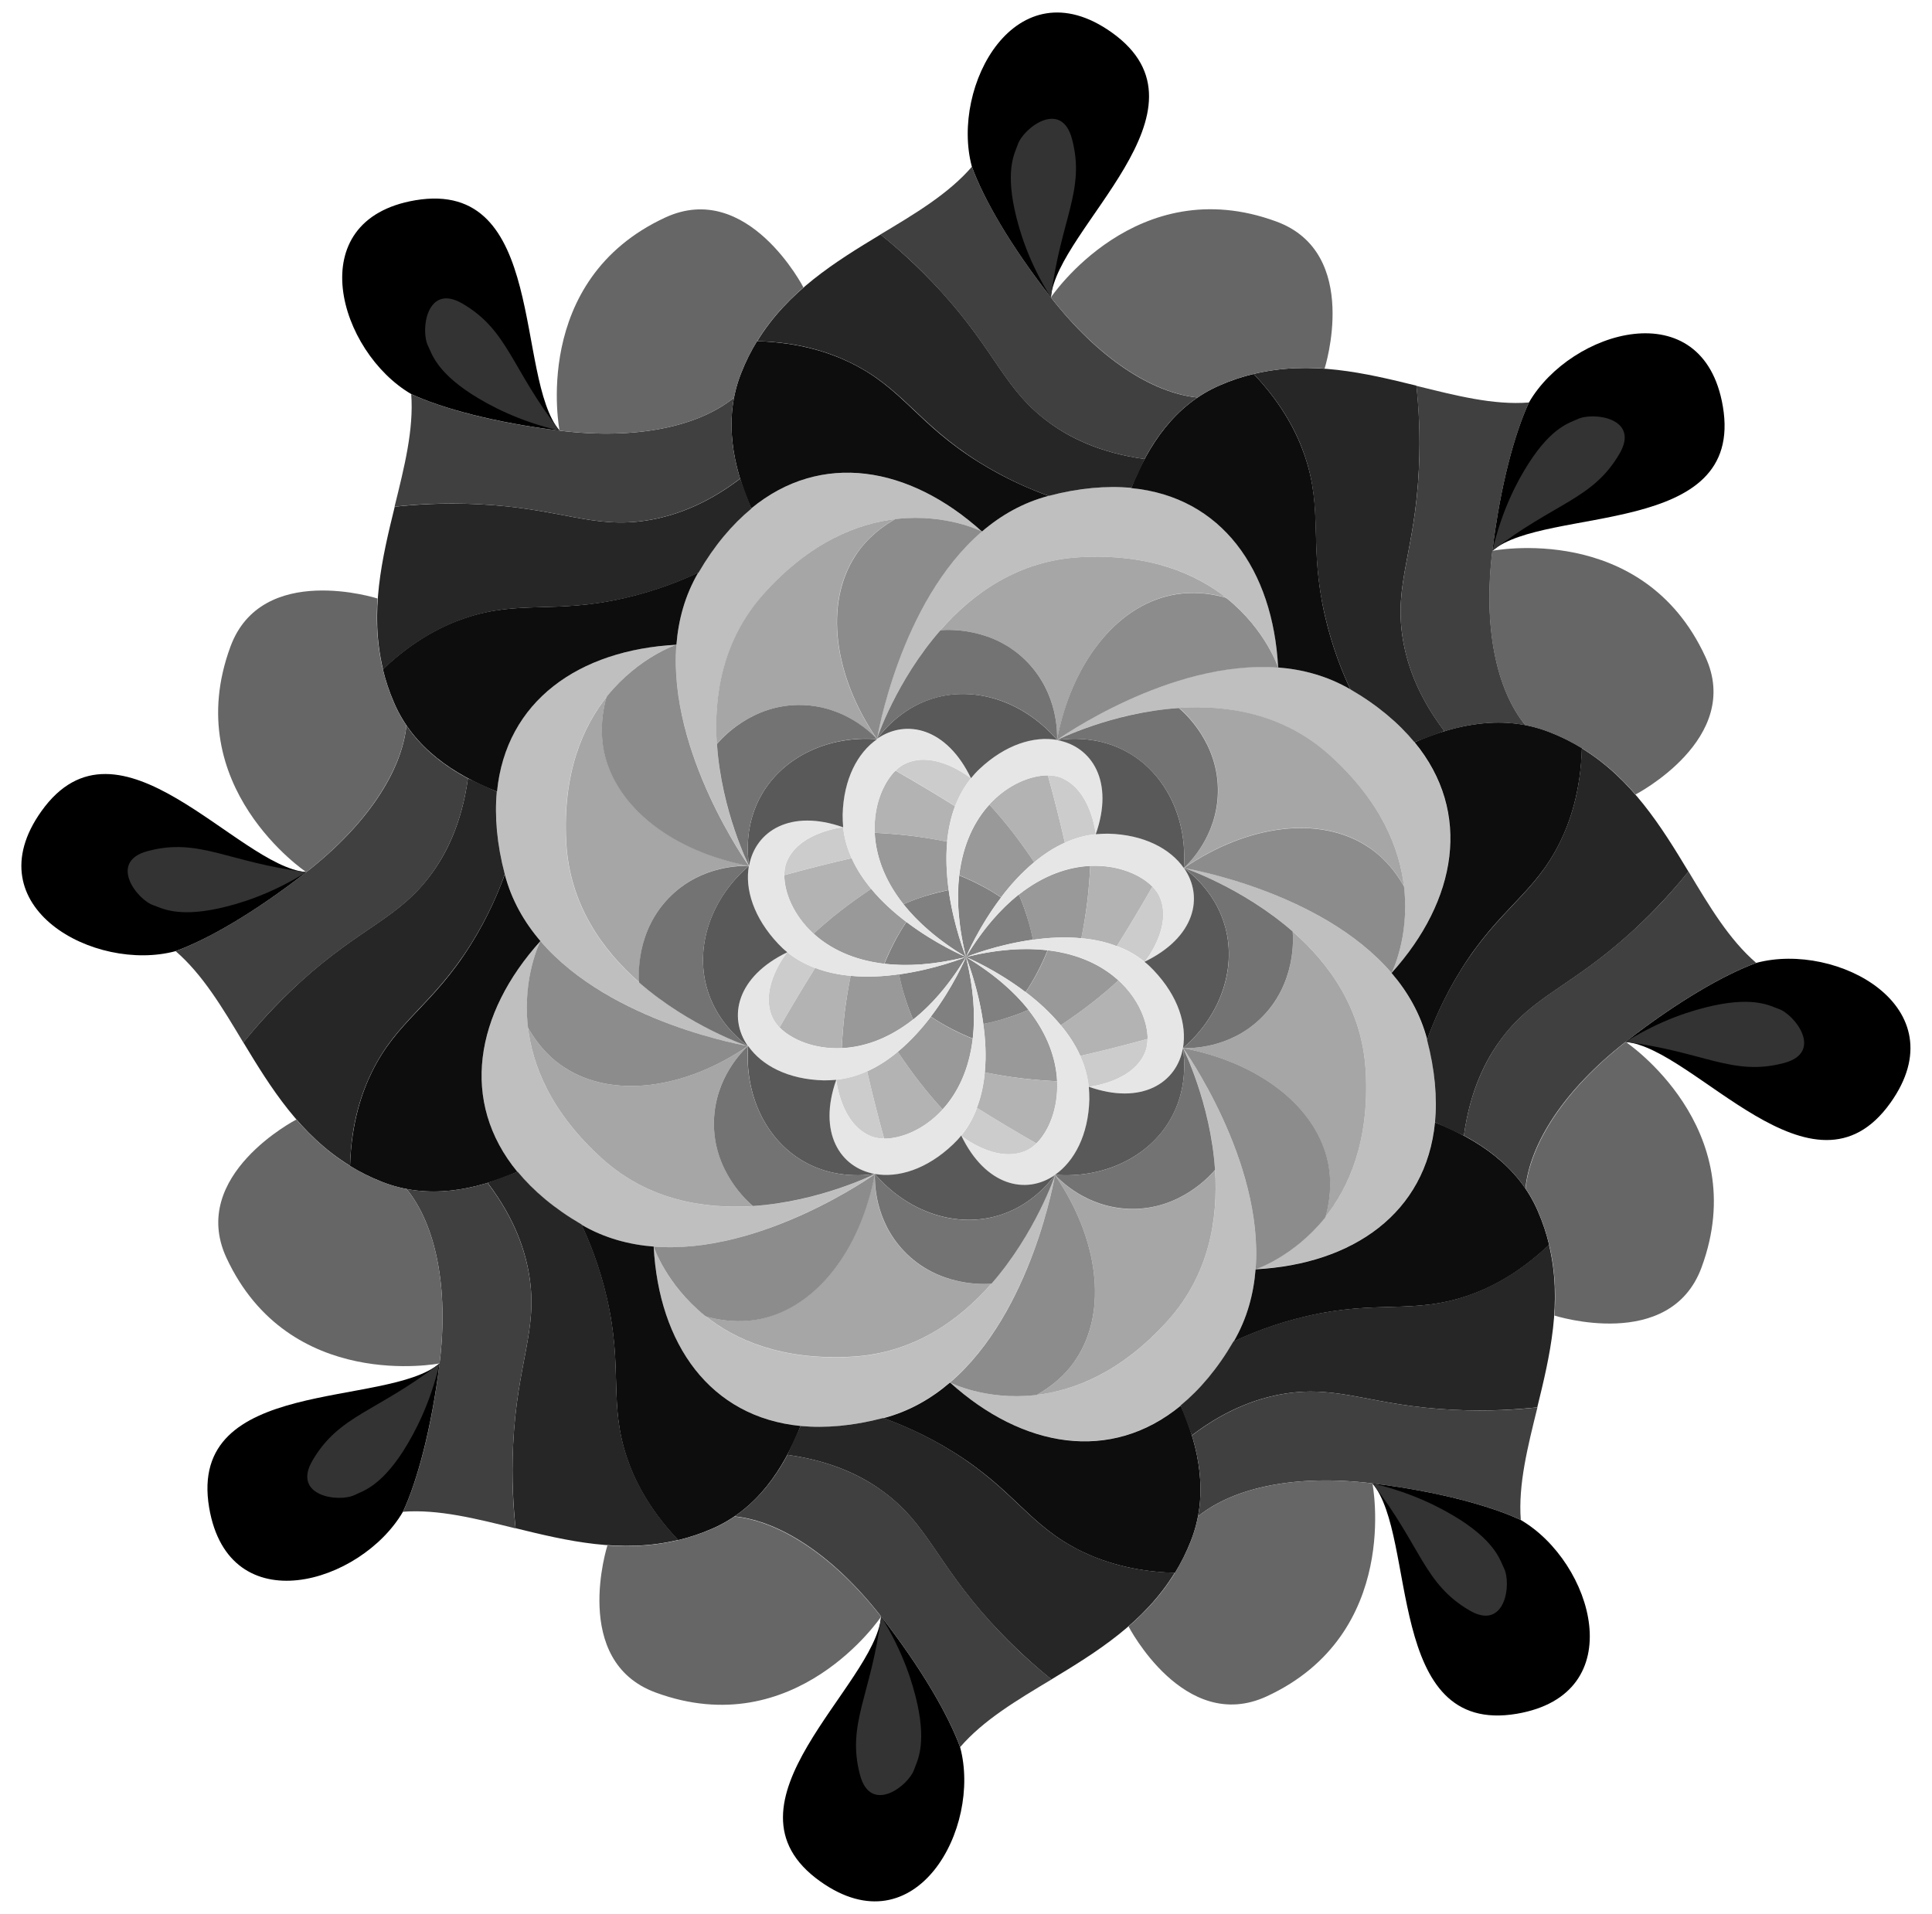 <?xml version="1.0" encoding="utf-8"?>
<!-- Generator: Adobe Illustrator 24.1.0, SVG Export Plug-In . SVG Version: 6.00 Build 0)  -->
<svg version="1.1" id="Layer_1" xmlns="http://www.w3.org/2000/svg" xmlns:xlink="http://www.w3.org/1999/xlink" x="0px" y="0px"
	 viewBox="0 0 1090 1080" style="enable-background:new 0 0 1090 1080;" xml:space="preserve">
<style type="text/css">
	.st0{fill:#BFBFBF;}
	.st1{fill:#A6A6A6;}
	.st2{fill:#0D0D0D;}
	.st3{fill:#808080;}
	.st4{fill:#999999;}
	.st5{fill:#B3B3B3;}
	.st6{fill:#CCCCCC;}
	.st7{fill:#E6E6E6;}
	.st8{fill:#595959;}
	.st9{fill:#737373;}
	.st10{fill:#8C8C8C;}
	.st11{fill:#262626;}
	.st12{fill:#404040;}
	.st13{fill:#666666;}
	.st14{fill:#333333;}
</style>
<g id="Layer_2_1_">
	<path class="st0" d="M721.1,376.6c0,0-21.7-67.2-111.8-62.2C527,318.9,494.7,417,494.7,417s19.3-116.9,96.9-137.2
		C671.6,258.9,717.5,306.6,721.1,376.6z M761.9,389c-69.2-40.5-165.5,28.5-165.5,28.5S688.6,371,750,426
		c67.2,60.2,35.1,123,35.1,123C832,496.9,833.2,430.8,761.9,389z M805.1,586.6c-20.3-77.6-137.2-96.9-137.2-96.9
		S766,522,770.5,604.3c5,90.1-62.2,111.8-62.2,111.8C778.4,712.5,826,666.6,805.1,586.6z M696,756.9
		c40.5-69.2-28.5-165.5-28.5-165.5S714,683.6,659,745c-60.2,67.2-123,35.1-123,35.1C588.1,827,654.2,828.2,696,756.9z M498.3,800.1
		c77.6-20.3,96.9-137.2,96.9-137.2S562.9,761,480.6,765.6c-90.1,5-111.8-62.2-111.8-62.2C372.5,773.4,418.4,821,498.3,800.1z
		 M328,691c69.2,40.5,165.5-28.5,165.5-28.5S401.4,709,340,654c-67.2-60.2-35.1-123-35.1-123C258,583.1,256.7,649.2,328,691z
		 M284.8,493.3c20.3,77.6,137.2,96.9,137.2,96.9s-98.1-32.3-102.6-114.6c-5-90.1,62.2-111.8,62.2-111.8
		C311.6,367.5,263.9,413.4,284.8,493.3z M394,323c-40.5,69.2,28.5,165.5,28.5,165.5S376,396.4,431,335c60.2-67.2,123-35.1,123-35.1
		C501.9,253,435.8,251.7,394,323z"/>
</g>
<g id="Layer_3">
	<path class="st1" d="M691.5,337.1c-13.1-3.6-23.4-2.8-30.4-1.4c-31.6,6.5-56.7,39-64.7,81.8c0.1-4.2,0.4-25.8-16.3-43.4
		c-19.6-20.7-46.2-18.8-49.5-18.5l0,0c18.2-20.8,44-39.3,78.7-41.2c39.4-2.2,65.7,9.5,82.9,23.2 M792.2,501
		c-2.4-21.9-12.8-48.7-42.2-75.1c-25.9-23.2-57.2-28.3-84.8-26.5l0,0c2.6,2.2,22.7,19.6,22,48.1c-0.7,24.3-16.1,39.3-19.2,42.2
		c36-24.6,76.6-29.8,103.6-12.1c5.9,3.9,13.8,10.6,20.5,22.4 M747.3,687.2c13.8-17.1,25.4-43.5,23.2-82.9
		c-1.9-34.7-20.4-60.5-41.2-78.7l0,0c0.3,3.4,2.2,30-18.5,49.5c-17.6,16.7-39.2,16.4-43.4,16.3c42.8,8,75.3,33.1,81.8,64.7
		c1.4,6.9,2.3,17.3-1.4,30.4 M583.9,787.2c21.9-2.4,48.7-12.8,75.1-42.2c23.2-25.9,28.3-57.2,26.5-84.8l0,0
		c-2.2,2.6-19.6,22.7-48.1,22c-24.3-0.7-39.3-16.1-42.2-19.2c24.6,36,29.8,76.6,12.1,103.6c-3.9,5.9-10.6,13.8-22.4,20.5
		 M397.7,742.3c17.1,13.8,43.5,25.4,82.9,23.2c34.7-1.9,60.5-20.4,78.7-41.2l0,0c-3.4,0.3-30,2.2-49.5-18.5
		c-16.7-17.6-16.4-39.2-16.3-43.4c-8,42.8-33.1,75.3-64.7,81.8c-6.9,1.4-17.3,2.3-30.4-1.4 M297.8,578.9
		c2.4,21.9,12.8,48.7,42.2,75.1c25.9,23.2,57.2,28.3,84.8,26.5l0,0c-2.6-2.2-22.7-19.6-22-48.1c0.7-24.3,16.1-39.3,19.2-42.2
		c-36,24.6-76.6,29.8-103.6,12.1c-5.9-3.9-13.8-10.6-20.5-22.4 M342.7,392.7c-13.8,17.1-25.4,43.5-23.2,82.9
		c1.9,34.7,20.4,60.5,41.2,78.7l0,0c-0.3-3.4-2.2-30,18.5-49.5c17.6-16.7,39.2-16.4,43.4-16.3c-42.8-8-75.3-33.1-81.8-64.7
		c-1.4-6.9-2.3-17.3,1.4-30.4 M506,292.8c-21.9,2.4-48.7,12.8-75.1,42.2c-23.2,25.9-28.3,57.2-26.5,84.8l0,0
		c2.2-2.6,19.6-22.7,48.1-22c24.3,0.7,39.3,16.1,42.2,19.2c-24.6-36-29.8-76.6-12.1-103.6c3.9-5.9,10.6-13.8,22.4-20.5"/>
</g>
<g id="Layer_4">
	<path class="st2" d="M721.1,376.6c-2.9-55-31.8-96.3-82.9-101.2l0,0c9.7-24.4,24.6-47,50-58c6.4-2.8,12.8-4.9,19.1-6.4l0,0
		c17.3,18.2,25,35,28.8,46.1c10.6,30.9,2.3,50.4,11.4,90.3c4.3,18.7,10.4,33.2,14.4,41.6c-13-7.6-26.9-11.3-41-12.4L721.1,376.6z
		 M785,548.9c9.2,10.7,16.4,23.2,20.2,37.7c3.2-8.8,9-23.3,19.2-39.6c21.7-34.7,41.4-42.6,55.8-71.9c5.2-10.6,11.6-27.9,12.3-53l0,0
		c-5.5-3.4-11.5-6.4-18.1-9c-25.7-10.1-52.2-4.8-76.3,5.7l0,0c32.6,39.6,23.9,89.3-13,130.2L785,548.9z M708.4,716
		c-1.1,14.1-4.8,28-12.4,41c8.4-4,22.9-10.1,41.6-14.4c39.9-9.2,59.4-0.9,90.3-11.4c11.2-3.8,27.9-11.5,46.1-28.8l0,0
		c-1.5-6.3-3.6-12.7-6.4-19.1c-11-25.4-33.6-40.3-58-50l0,0c-5,51.1-46.2,80-101.2,82.9L708.4,716z M536.1,780
		c-10.7,9.2-23.2,16.4-37.7,20.2c8.8,3.2,23.3,9,39.6,19.2c34.7,21.7,42.6,41.4,71.9,55.8c10.6,5.2,27.9,11.6,53,12.3l0,0
		c3.4-5.5,6.4-11.5,9-18.1c10.1-25.7,4.8-52.2-5.7-76.3l0,0c-39.6,32.6-89.3,23.9-130.2-13L536.1,780z M369,703.4
		c-14.1-1.1-28-4.8-41-12.4c4,8.4,10.1,22.9,14.4,41.6c9.2,39.9,0.9,59.4,11.4,90.3c3.8,11.2,11.5,27.9,28.8,46.1l0,0
		c6.3-1.5,12.7-3.6,19.1-6.4c25.4-11,40.3-33.6,50-58l0,0c-51.1-5-80-46.2-82.9-101.2L369,703.4z M305,531.1
		c-9.2-10.7-16.4-23.2-20.2-37.7c-3.2,8.8-9,23.3-19.2,39.6c-21.7,34.7-41.4,42.6-55.8,71.9c-5.2,10.6-11.6,27.9-12.3,53l0,0
		c5.5,3.4,11.5,6.4,18.1,9c25.7,10.1,52.2,4.8,76.3-5.7l0,0c-32.6-39.6-23.9-89.3,13-130.2L305,531.1z M381.6,364
		c1.1-14.1,4.8-28,12.4-41c-8.4,4-22.9,10.1-41.6,14.4c-39.9,9.2-59.4,0.9-90.3,11.4c-11.2,3.8-27.9,11.5-46.1,28.8l0,0
		c1.5,6.3,3.6,12.7,6.4,19.1c11,25.4,33.6,40.3,58,50l0,0c5-51.1,46.2-80,101.2-82.9L381.6,364z M553.9,300
		c10.7-9.2,23.2-16.4,37.7-20.2c-8.8-3.2-23.3-9-39.6-19.2c-34.7-21.7-42.6-41.4-71.9-55.8c-10.6-5.2-27.9-11.6-53-12.3l0,0
		c-3.4,5.5-6.4,11.5-9,18.1c-10.1,25.7-4.8,52.2,5.7,76.3l0,0c39.6-32.6,89.3-23.9,130.2,13L553.9,300z"/>
</g>
<g id="Layer_5">
	<path class="st3" d="M545,540c-15.8-9.5-27.3-19.7-35.3-29.8c3.6-1.6,7.5-3.1,12-4.5c4.9-1.5,9.4-2.6,13.5-3.5
		C538.1,523,544.8,539.5,545,540z M564.8,506.4c-3.5-2.4-7.5-4.8-12-7.1c-4.1-2.1-8-3.9-11.6-5.3c-1.5,12.8-0.6,28.1,3.8,46
		C545.2,539.5,552.1,523.1,564.8,506.4z M582.8,530.2c-0.8-4.1-1.9-8.7-3.5-13.5c-1.4-4.4-2.9-8.4-4.5-12
		c-10.1,8-20.3,19.5-29.8,35.3C545.5,539.8,561.9,533.1,582.8,530.2z M578.6,559.8c2.4-3.5,4.8-7.5,7.1-12c2.1-4.1,3.9-8,5.3-11.6
		c-12.8-1.5-28.1-0.6-46,3.8C545.5,540.2,561.9,547.1,578.6,559.8z M554.8,577.8c4.1-0.8,8.7-1.9,13.5-3.5c4.4-1.4,8.4-2.9,12-4.5
		c-8-10.1-19.5-20.3-35.3-29.8C545.2,540.5,551.9,556.9,554.8,577.8z M525.2,573.6c3.5,2.4,7.5,4.8,12,7.1c4.1,2.1,8,3.9,11.6,5.3
		c1.5-12.8,0.6-28.1-3.8-46C544.8,540.5,537.9,556.9,525.2,573.6z M507.2,549.8c0.8,4.1,1.9,8.7,3.5,13.5c1.4,4.4,2.9,8.4,4.5,12
		c10.1-8,20.3-19.5,29.8-35.3C544.5,540.2,528,546.9,507.2,549.8z M511.4,520.2c-2.4,3.5-4.8,7.5-7.1,12c-2.1,4.1-3.9,8-5.3,11.6
		c12.8,1.5,28.1,0.6,46-3.8C544.5,539.8,528.1,532.9,511.4,520.2z"/>
</g>
<g id="Layer_6">
	<path class="st4" d="M534.4,474.9c-0.9,9.3-0.3,18.7,0.8,27.3c-4.1,0.8-8.7,1.9-13.5,3.5c-4.4,1.4-8.4,2.9-12,4.5
		c-11.1-14-15.6-28-16.2-40.3l0,0c6.1,0.3,12.7,0.8,19.7,1.6C520.7,472.4,528,473.6,534.4,474.9 M583.5,486.5
		c-3.6-5.4-7.9-11.5-12.5-17.4c-4.3-5.5-8.6-10.6-12.8-15.1l0,0c-8.3,9.1-14.9,22.2-17,39.9c3.6,1.4,7.5,3.2,11.6,5.3
		c4.5,2.3,8.5,4.8,12,7.1C570,499.4,576.3,492.4,583.5,486.5 M610.1,529.4c1.3-6.4,2.5-13.7,3.4-21.1c0.8-7,1.3-13.6,1.6-19.7l0,0
		c-12.3,0.6-26.2,5.1-40.3,16.2c1.6,3.6,3.1,7.5,4.5,12c1.5,4.9,2.6,9.4,3.5,13.5C591.4,529,600.8,528.5,610.1,529.4 M598.5,578.5
		c5.4-3.6,11.5-7.9,17.4-12.5c5.5-4.3,10.6-8.6,15.1-12.8l0,0c-9.1-8.3-22.2-14.9-39.9-17c-1.4,3.6-3.2,7.5-5.3,11.6
		c-2.3,4.5-4.8,8.5-7.1,12C585.6,565,592.5,571.3,598.5,578.5 M555.6,605.1c6.4,1.3,13.7,2.5,21.1,3.4c7,0.8,13.6,1.3,19.7,1.6l0,0
		c-0.6-12.3-5.1-26.2-16.2-40.3c-3.6,1.6-7.5,3.1-12,4.5c-4.9,1.5-9.4,2.6-13.5,3.5C556,586.4,556.5,595.8,555.6,605.1 M506.5,593.5
		c3.6,5.4,7.9,11.5,12.5,17.4c4.3,5.5,8.6,10.6,12.8,15.1l0,0c8.3-9.1,14.9-22.2,17-39.9c-3.6-1.4-7.5-3.2-11.6-5.3
		c-4.5-2.3-8.5-4.8-12-7.1C519.9,580.6,513.7,587.5,506.5,593.5 M479.9,550.6c-1.3,6.4-2.5,13.7-3.4,21.1c-0.8,7-1.3,13.6-1.6,19.7
		l0,0c12.3-0.6,26.2-5.1,40.3-16.2c-1.6-3.6-3.1-7.5-4.5-12c-1.5-4.9-2.6-9.4-3.5-13.5C498.6,551,489.2,551.5,479.9,550.6
		 M491.5,501.5c-5.4,3.6-11.5,7.9-17.4,12.5c-5.5,4.3-10.6,8.6-15.1,12.8l0,0c9.1,8.3,22.2,14.9,39.9,17c1.4-3.6,3.2-7.5,5.3-11.6
		c2.3-4.5,4.8-8.5,7.1-12C504.4,514.9,497.4,508.7,491.5,501.5"/>
</g>
<g id="Layer_7">
	<path class="st5" d="M533.9,474.9c-6.4-1.3-13.3-2.5-20.7-3.4c-7-0.8-13.6-1.3-19.7-1.6l0,0c-0.7-15.5,4.9-28.3,11.7-35.1
		c5.8,3.3,11.7,6.8,17.6,10.3c5.5,3.3,10.8,6.5,16,9.8c-2.4,6.4-3.8,13.2-4.5,20 M583.5,486.5c5.3-4.4,11-8.2,17.3-11
		c-1.4-6-2.8-12.1-4.4-18.3c-1.7-6.7-3.4-13.3-5.2-19.7c-9.6,0-22.6,5-33.1,16.5l0,0c4.2,4.5,8.5,9.5,12.8,15.1
		c4.6,5.9,8.7,11.6,12.2,17 M610.1,529.4c6.8,0.6,13.6,2,20,4.5c3.3-5.2,6.5-10.6,9.8-16c3.5-5.9,7-11.8,10.3-17.6
		c-6.7-6.8-19.5-12.4-35.1-11.7l0,0c-0.3,6.1-0.8,12.7-1.6,19.7c-0.9,7.4-2.1,14.4-3.4,20.7 M598.5,578.5c4.4,5.3,8.2,11,11,17.3
		c6-1.4,12.1-2.8,18.3-4.4c6.7-1.7,13.3-3.4,19.7-5.2c0-9.6-5-22.6-16.5-33.1l0,0c-4.5,4.2-9.5,8.5-15.1,12.8
		c-5.9,4.6-11.6,8.7-17,12.2 M555.6,605.1c-0.6,6.8-2,13.6-4.5,20c5.2,3.3,10.6,6.5,16,9.8c5.9,3.5,11.8,7,17.6,10.3
		c6.8-6.7,12.4-19.5,11.7-35.1l0,0c-6.1-0.3-12.7-0.8-19.7-1.6c-7.4-0.9-14.4-2.1-20.7-3.4 M506.5,593.5c-5.3,4.4-11,8.2-17.3,11
		c1.4,6,2.8,12.1,4.4,18.3c1.7,6.7,3.4,13.3,5.2,19.7c9.6,0,22.6-5,33.1-16.5l0,0c-4.2-4.5-8.5-9.5-12.8-15.1
		c-4.6-5.9-8.7-11.6-12.2-17 M479.9,550.6c-6.8-0.6-13.6-2-20-4.5c-3.3,5.2-6.5,10.6-9.8,16c-3.5,5.9-7,11.8-10.3,17.6
		c6.7,6.8,19.5,12.4,35.1,11.7l0,0c0.3-6.1,0.8-12.7,1.6-19.7c0.9-7.4,2.1-14.4,3.4-20.7 M491.5,501.5c-4.4-5.3-8.2-11-11-17.3
		c-6,1.4-12.1,2.8-18.3,4.4c-6.7,1.7-13.3,3.4-19.7,5.2c0,9.6,5,22.6,16.5,33.1l0,0c4.5-4.2,9.5-8.5,15.1-12.8
		c5.9-4.6,11.6-8.7,17-12.2"/>
</g>
<g id="Layer_8">
	<path class="st6" d="M547.8,439.2c-3.9,4.8-6.8,10.1-8.9,15.7c-5.2-3.3-10.6-6.5-16-9.8c-5.9-3.5-11.8-7-17.6-10.3l0,0
		c1.8-1.8,3.8-3.2,5.7-4C528,423,547.8,439.2,547.8,439.2z M598.1,438.6c-2-0.7-4.3-1.1-6.9-1.1l0,0c1.8,6.4,3.5,13,5.2,19.7
		c1.5,6.2,3,12.2,4.4,18.3c5.5-2.5,11.3-4.2,17.4-4.8C618.2,470.7,615.7,445.3,598.1,438.6z M654.2,505.9c-0.9-1.9-2.2-3.8-4-5.7
		l0,0c-3.3,5.8-6.8,11.7-10.3,17.6c-3.3,5.5-6.5,10.8-9.8,16c5.6,2.1,10.9,5,15.7,8.9C645.8,542.8,661.9,523,654.2,505.9z
		 M646.3,593.1c0.7-2,1.1-4.3,1.1-6.9l0,0c-6.4,1.8-13,3.5-19.7,5.2c-6.2,1.5-12.2,3-18.3,4.4c2.5,5.5,4.2,11.3,4.8,17.4
		C614.3,613.2,639.7,610.7,646.3,593.1z M579.1,649.2c1.9-0.9,3.8-2.2,5.7-4l0,0c-5.8-3.3-11.7-6.8-17.6-10.3
		c-5.5-3.3-10.8-6.5-16-9.8c-2.1,5.6-5,10.9-8.9,15.7C542.2,640.8,562,656.9,579.1,649.2z M491.9,641.3c2,0.7,4.3,1.1,6.9,1.1l0,0
		c-1.8-6.4-3.5-13-5.2-19.7c-1.5-6.2-3-12.2-4.4-18.3c-5.5,2.5-11.3,4.2-17.4,4.8C471.8,609.3,474.3,634.7,491.9,641.3z
		 M435.8,574.1c0.9,1.9,2.2,3.8,4,5.7l0,0c3.3-5.8,6.8-11.7,10.3-17.6c3.3-5.5,6.5-10.8,9.8-16c-5.6-2.1-10.9-5-15.7-8.9
		C444.2,537.2,428,557,435.8,574.1z M443.6,486.9c-0.7,2-1.1,4.3-1.1,6.9l0,0c6.4-1.8,13-3.5,19.7-5.2c6.2-1.5,12.2-3,18.3-4.4
		c-2.5-5.5-4.2-11.3-4.8-17.4C475.7,466.8,450.3,469.3,443.6,486.9z"/>
</g>
<g id="Layer_10">
	<path class="st7" d="M545,540c0,0-70.9-29.4-69.6-80.2s49.6-67.9,72.4-20.6c0,0-19.8-16.2-36.9-8.4C492.4,439.1,472,495.9,545,540z
		 M598.1,438.6c17.6,6.6,20.1,32,20.1,32c17.4-49.5-28.9-71.6-65.7-36.6S545,540,545,540C524.5,457.2,579.1,431.5,598.1,438.6z
		 M654.2,505.9c7.7,17.1-8.4,36.9-8.4,36.9c47.3-22.7,30.2-71.1-20.6-72.4S545,540,545,540C589.1,467,645.8,487.4,654.2,505.9z
		 M646.3,593.1c-6.6,17.6-32,20.1-32,20.1c49.5,17.4,71.6-28.9,36.6-65.7C615.9,510.7,545,540,545,540
		C627.8,519.5,653.5,574.1,646.3,593.1z M579.1,649.2c-17.1,7.7-36.9-8.4-36.9-8.4c22.7,47.3,71.1,30.2,72.4-20.6
		C615.8,569.4,545,540,545,540C618,584.1,597.5,640.8,579.1,649.2z M491.9,641.3c-17.6-6.6-20.1-32-20.1-32
		c-17.4,49.5,28.9,71.6,65.7,36.6S545,540,545,540C565.4,622.8,510.8,648.5,491.9,641.3z M435.8,574.1c-7.7-17.1,8.4-36.9,8.4-36.9
		c-47.3,22.7-30.2,71.1,20.6,72.4C515.6,610.8,545,540,545,540C500.9,613,444.1,592.5,435.8,574.1z M443.6,486.9
		c6.6-17.6,32-20.1,32-20.1c-49.5-17.4-71.6,28.9-36.6,65.7s106,7.5,106,7.5C462.2,560.4,436.5,505.8,443.6,486.9z"/>
</g>
<g id="Layer_11">
	<path class="st8" d="M596.4,417.5c-13.1-2.3-29.2,2.6-43.9,16.5c-1.7,1.6-3.3,3.4-4.7,5.1c-13.7-28.5-36.6-33.6-53-22.2
		c4.1-5.4,15.1-18.6,33.9-23.5C552.3,387.3,578.6,396.8,596.4,417.5 M667.9,489.8c2.1-27.3-9.8-52.6-30.9-64.9
		c-16.7-9.8-33.9-8.3-40.6-7.3c19.7,3.5,32.3,23.4,21.8,53.1c2.3-0.2,4.6-0.3,7-0.3C645.4,470.9,660.3,478.9,667.9,489.8
		 M667.4,591.4c20.8-17.8,30.2-44.1,24-67.8c-4.9-18.8-18.1-29.8-23.5-33.9c11.5,16.4,6.3,39.3-22.2,53c1.8,1.4,3.5,3,5.1,4.7
		C664.9,562.2,669.7,578.3,667.4,591.4 M595.2,662.9c27.3,2.1,52.6-9.8,64.9-30.9c9.8-16.7,8.3-33.9,7.3-40.6
		c-3.5,19.7-23.4,32.3-53.1,21.8c0.2,2.3,0.3,4.6,0.3,7C614.1,640.4,606.1,655.3,595.2,662.9 M493.6,662.4
		c17.8,20.8,44.1,30.2,67.8,24c18.8-4.9,29.8-18.1,33.9-23.5c-16.4,11.5-39.3,6.3-53-22.2c-1.4,1.8-3,3.5-4.7,5.1
		C522.8,659.9,506.6,664.7,493.6,662.4 M422.1,590.2c-2.1,27.3,9.8,52.6,30.9,64.9c16.7,9.8,33.9,8.3,40.6,7.3
		c-19.7-3.5-32.3-23.4-21.8-53.1c-2.3,0.2-4.6,0.3-7,0.3C444.5,609.1,429.7,601.1,422.1,590.2 M422.5,488.6
		c-20.8,17.8-30.2,44.1-24,67.8c4.9,18.8,18.1,29.8,23.5,33.9c-11.5-16.4-6.3-39.3,22.2-53c-1.8-1.4-3.5-3-5.1-4.7
		C425.1,517.8,420.2,501.6,422.5,488.6 M494.8,417.1c-27.3-2.1-52.6,9.8-64.9,30.9c-9.8,16.7-8.3,33.9-7.3,40.6
		c3.5-19.7,23.4-32.3,53.1-21.8c-0.2-2.3-0.3-4.6-0.3-7C475.9,439.5,483.9,424.7,494.8,417.1"/>
</g>
<g id="Layer_12">
	<path class="st9" d="M596.4,417.5c-17.8-20.8-44.1-30.2-67.8-24c-18.8,4.9-29.8,18.1-33.9,23.5c0,0,10.8-32.8,35.9-61.4l0,0
		c3.4-0.3,30-2.2,49.5,18.5C596.8,391.8,596.5,413.3,596.4,417.5 M667.9,489.8c3.1-2.9,18.5-17.9,19.2-42.2
		c0.8-28.5-19.4-45.9-22-48.1l0,0c-37.9,2.5-68.8,18.1-68.8,18.1c6.7-1,23.9-2.5,40.6,7.3C658.1,437.2,670,462.5,667.9,489.8
		 M667.4,591.4c4.2,0.1,25.8,0.4,43.4-16.3c20.7-19.6,18.8-46.2,18.5-49.5l0,0c-28.6-25-61.4-35.9-61.4-35.9
		c5.4,4.1,18.6,15.1,23.5,33.9C697.7,547.3,688.2,573.6,667.4,591.4 M595.2,662.9c2.9,3.1,17.9,18.5,42.2,19.2
		c28.5,0.8,45.9-19.4,48.1-22l0,0c-2.5-37.9-18.1-68.8-18.1-68.8c1,6.7,2.5,23.9-7.3,40.6C647.8,653.1,622.5,665,595.2,662.9
		 M493.6,662.4c-0.1,4.2-0.4,25.8,16.3,43.4c19.6,20.7,46.2,18.8,49.5,18.5l0,0c25-28.6,35.9-61.4,35.9-61.4
		c-4.1,5.4-15.1,18.6-33.9,23.5C537.7,692.7,511.4,683.2,493.6,662.4 M422,590.2c-3.1,2.9-18.5,17.9-19.2,42.2
		c-0.8,28.5,19.4,45.9,22,48.1l0,0c37.9-2.5,68.8-18.1,68.8-18.1c-6.7,1-23.9,2.5-40.6-7.3C431.9,642.8,420,617.5,422,590.2
		 M422.5,488.6c-4.2-0.1-25.8-0.4-43.4,16.3c-20.7,19.6-18.8,46.2-18.5,49.5l0,0c28.6,25,61.4,35.9,61.4,35.9
		c-5.4-4.1-18.6-15.1-23.5-33.9C392.3,532.7,401.8,506.4,422.5,488.6 M494.8,417c-2.9-3.1-17.9-18.5-42.2-19.2
		c-28.5-0.8-45.9,19.4-48.1,22l0,0c2.5,37.9,18.1,68.8,18.1,68.8c-1-6.7-2.5-23.9,7.3-40.6C442.2,426.9,467.5,415,494.8,417"/>
</g>
<g id="Layer_13">
	<path class="st10" d="M692.2,337.7c22,17.7,28.9,39,28.9,39h-0.2c-61-4.6-124.6,40.9-124.6,40.9c8-42.8,33.1-75.3,64.7-81.8
		c6.9-1.4,17.3-2.3,30.4,1.4 M792.1,500.1c-6.7-11.8-14.6-18.6-20.5-22.4c-27-17.7-67.7-12.5-103.6,12.1c0,0,77.2,12.7,117,59.1
		l0.1,0.1c0,0,10.2-19.9,7.1-48 M747.9,686.5c3.6-13.1,2.8-23.4,1.4-30.4c-6.5-31.6-39-56.7-81.8-64.7c0,0,45.6,63.6,40.9,124.6v0.2
		c0,0,21.2-6.9,39-28.9 M584.9,787.1c11.8-6.7,18.6-14.6,22.4-20.5c17.7-27,12.5-67.7-12.1-103.6c0,0-12.7,77.2-59.1,117l-0.1,0.1
		c0,0,19.9,10.2,48,7.1 M398.5,742.9c13.1,3.6,23.4,2.8,30.4,1.4c31.6-6.5,56.7-39,64.7-81.8c0,0-63.6,45.6-124.6,40.9h-0.2
		c0,0,6.9,21.2,28.9,39 M297.9,579.9c6.7,11.8,14.6,18.6,20.5,22.4c27,17.7,67.7,12.5,103.6-12.1c0,0-77.2-12.7-117-59.1l-0.1-0.1
		c0,0-10.2,19.9-7.1,48 M342.1,393.5c-3.6,13.1-2.8,23.4-1.4,30.4c6.5,31.6,39,56.7,81.8,64.7c0,0-45.6-63.6-40.9-124.6v-0.2
		c0,0-21.2,6.9-39,28.9 M505.1,292.9c-11.8,6.7-18.6,14.6-22.4,20.5c-17.7,27-12.5,67.7,12.1,103.6c0,0,12.7-77.2,59.1-117l0.1-0.1
		c0,0-19.9-10.2-48-7.1"/>
</g>
<g id="Layer_14">
	<path class="st11" d="M798,418.8c-8.9-10.8-20.8-20.9-36.1-29.8c-4-8.4-10.1-22.9-14.4-41.6c-9.2-39.9-0.9-59.4-11.4-90.3
		c-3.8-11.2-11.5-27.9-28.8-46.1l0,0c32.2-7.8,62.9-0.5,91.8,6.6c1.2,10.6,2.4,27.1,1.4,47.1c-2.2,46.6-14.1,64.5-9.1,95.5
		c2.1,12.9,7.5,31.3,23.5,52.3L798,418.8z M825.9,640.8c3.6-26.2,12.7-43.1,20.4-53.6c18.5-25.5,39.5-29.8,74-61.1
		c14.8-13.5,25.6-26,32.3-34.3c-15.4-25.5-32-52.3-60.2-69.6l0,0c-0.6,25.1-7.1,42.4-12.3,53c-14.4,29.3-34,37.3-55.8,71.9
		c-10.2,16.3-16.1,30.8-19.2,39.6c4.5,17.1,5.8,32.7,4.5,46.6L825.9,640.8z M672.4,809.9c21-16,39.4-21.4,52.3-23.5
		c31.1-5,49,6.9,95.5,9.1c20,1,36.5-0.3,47.1-1.4c7.1-28.9,14.4-59.6,6.6-91.8l0,0c-18.2,17.3-35,25-46.1,28.8
		c-30.9,10.6-50.4,2.3-90.3,11.4c-18.7,4.3-33.2,10.4-41.6,14.4c-8.9,15.3-19,27.2-29.8,36.1L672.4,809.9z M444.2,820.9
		c26.2,3.6,43.1,12.7,53.6,20.4c25.5,18.5,29.8,39.5,61.1,74c13.5,14.8,26,25.6,34.3,32.3c25.5-15.4,52.3-32,69.6-60.2l0,0
		c-25.1-0.6-42.4-7.1-53-12.3c-29.3-14.4-37.3-34-71.9-55.8c-16.3-10.2-30.8-16.1-39.6-19.2c-17.1,4.5-32.7,5.8-46.6,4.5
		L444.2,820.9z M275.1,667.4c16,21,21.4,39.4,23.5,52.3c5,31.1-6.9,49-9.1,95.5c-1,20,0.3,36.5,1.4,47.1
		c28.9,7.1,59.6,14.4,91.8,6.6l0,0c-17.3-18.2-25-35-28.8-46.1c-10.6-30.9-2.3-50.4-11.4-90.3c-4.3-18.7-10.4-33.2-14.4-41.6
		c-15.3-8.9-27.2-19-36.1-29.8L275.1,667.4z M264,439.2c-3.6,26.2-12.7,43.1-20.4,53.6c-18.5,25.5-39.5,29.8-74,61.1
		c-14.8,13.5-25.6,26-32.3,34.3c15.4,25.5,32,52.3,60.2,69.6l0,0c0.6-25.1,7.1-42.4,12.3-53c14.4-29.3,34-37.3,55.8-71.9
		c10.2-16.3,16.1-30.8,19.2-39.6c-4.5-17.1-5.8-32.7-4.5-46.6L264,439.2z M417.6,270.1c-21,16-39.4,21.4-52.3,23.5
		c-31.1,5-49-6.9-95.5-9.1c-20-1-36.5,0.3-47.1,1.4c-7.1,28.9-14.4,59.6-6.6,91.8l0,0c18.2-17.3,35-25,46.1-28.8
		c30.9-10.6,50.4-2.3,90.3-11.4c18.7-4.3,33.2-10.4,41.6-14.4c8.9-15.3,19-27.2,29.8-36.1L417.6,270.1z M645.8,259
		c-26.2-3.6-43.1-12.7-53.6-20.4c-25.5-18.5-29.8-39.5-61.1-74c-13.5-14.8-26-25.6-34.3-32.3c-25.5,15.4-52.3,32-69.6,60.2l0,0
		c25.1,0.6,42.4,7.1,53,12.3c29.3,14.4,37.3,34,71.9,55.8c16.3,10.2,30.8,16.1,39.6,19.2c17.1-4.5,32.7-5.8,46.6-4.5L645.8,259z"/>
</g>
<g id="Layer_15">
	<path class="st12" d="M814.9,412.6c-16-21-21.4-39.4-23.5-52.3c-5-31.1,6.9-49,9.1-95.5c1-20-0.3-36.5-1.4-47.1
		c22.3,5.5,43.5,11,63.5,9.4c-8,17.4-16.1,46.6-20.6,83.7c-5.3,43.4,2.4,78.5,18.6,98.4c-16-3.1-32-0.9-47.4,4 M824.3,639.9
		c14.3,7.4,27.2,17.3,36.3,30.7c2.6-25.6,22-55.8,56.5-82.7c29.4-23,55.8-38,73.7-44.6c-15.2-13.1-26.4-31.9-38.2-51.6
		c-6.7,8.3-17.4,20.9-32.3,34.3c-34.5,31.3-55.5,35.6-74,61.1c-7.7,10.6-16.8,27.5-20.4,53.6 M671.9,808.2c4.9,15.4,7,31.4,4,47.4
		c19.9-16.2,55-23.9,98.4-18.6c37.1,4.5,66.3,12.6,83.7,20.6c-1.5-20,3.9-41.2,9.4-63.5c-10.6,1.2-27.1,2.4-47.1,1.4
		c-46.6-2.2-64.5-14.1-95.5-9.1c-12.9,2.1-31.3,7.5-52.3,23.5 M445.1,819.3c-7.4,14.3-17.3,27.2-30.7,36.3
		c25.6,2.6,55.8,22,82.7,56.5c23,29.4,38,55.8,44.6,73.7c13.1-15.2,31.9-26.4,51.6-38.2c-8.3-6.7-20.9-17.4-34.3-32.3
		c-31.3-34.5-35.6-55.5-61.1-74c-10.6-7.7-27.5-16.8-53.6-20.4 M276.8,666.9c-15.4,4.9-31.4,7-47.4,4c16.2,19.9,23.9,55,18.6,98.4
		c-4.5,37.1-12.6,66.3-20.6,83.7c20-1.5,41.2,3.9,63.5,9.4c-1.2-10.6-2.4-27.1-1.4-47.1c2.2-46.6,14.1-64.5,9.1-95.5
		c-2.1-12.9-7.5-31.3-23.5-52.3 M265.6,440.1c-14.3-7.4-27.2-17.3-36.3-30.7c-2.6,25.6-22,55.8-56.5,82.7
		c-29.4,23-55.8,38-73.7,44.6c15.2,13.1,26.4,31.9,38.2,51.6c6.7-8.3,17.4-20.9,32.3-34.3c34.5-31.3,55.5-35.6,74-61.1
		c7.7-10.6,16.8-27.5,20.4-53.6 M418.1,271.8c-4.9-15.4-7-31.4-4-47.4c-19.9,16.2-55,23.9-98.4,18.6c-37.1-4.5-66.3-12.6-83.7-20.6
		c1.5,20-3.9,41.2-9.4,63.5c10.6-1.2,27.1-2.4,47.1-1.4c46.6,2.2,64.5,14.1,95.5,9.1c12.9-2.1,31.3-7.5,52.3-23.5 M644.9,260.6
		c7.4-14.3,17.3-27.2,30.7-36.3c-25.6-2.6-55.8-22-82.7-56.5c-23-29.4-38-55.8-44.6-73.7c-13.1,15.2-31.9,26.4-51.6,38.2
		c8.3,6.7,20.9,17.4,34.3,32.3c31.3,34.5,35.6,55.5,61.1,74c10.6,7.7,27.5,16.8,53.6,20.4"/>
</g>
<g id="Layer_16">
	<path class="st13" d="M922.7,448.3c-12.5-14.5-27.8-27-48.4-35.1c-4.6-1.8-9.2-3.1-13.8-4c-16.2-19.9-23.9-55-18.6-98.4
		c0,0,84.9-16.8,120.2,59.7C983.7,416.8,922.7,448.3,922.7,448.3 M877,742.3c0,0,65.3,20.9,83-27.2c29.1-79-42.8-127.2-42.8-127.2
		c-34.5,27-53.8,57.2-56.5,82.7c2.6,3.9,5,8.1,6.9,12.6C876.4,703.4,878.3,723.2,877,742.3 M636.7,917.7c0,0,31.4,60.9,77.9,39.5
		C791,921.9,774.3,837,774.3,837c-43.4-5.3-78.5,2.4-98.4,18.6c-0.9,4.6-2.2,9.2-4,13.8C663.8,889.9,651.2,905.2,636.7,917.7
		 M342.7,872c0,0-20.9,65.3,27.2,83c79,29.1,127.2-42.8,127.2-42.8c-27-34.5-57.2-53.8-82.7-56.5c-3.9,2.6-8.1,5-12.6,6.9
		C381.5,871.4,361.8,873.3,342.7,872 M167.2,631.7c0,0-60.9,31.4-39.5,77.9C163.1,786,248,769.3,248,769.3
		c5.3-43.4-2.4-78.5-18.6-98.4c-4.6-0.9-9.2-2.2-13.8-4C195.1,658.8,179.8,646.2,167.2,631.7 M213,337.7c0,0-65.3-20.9-83,27.2
		c-29.1,79,42.8,127.2,42.8,127.2c34.5-27,53.8-57.2,56.5-82.7c-2.6-3.9-5-8.1-6.9-12.6C213.6,376.5,211.7,356.8,213,337.7
		 M453.3,162.2c0,0-31.4-60.9-77.9-39.5C298.9,158.1,315.7,243,315.7,243c43.4,5.3,78.5-2.4,98.4-18.6c0.9-4.6,2.2-9.2,4-13.8
		C426.2,190.1,438.8,174.8,453.3,162.2 M747.3,208c0,0,20.9-65.3-27.2-83c-79-29.1-127.2,42.8-127.2,42.8
		c27,34.5,57.2,53.8,82.7,56.5c3.9-2.6,8.1-5,12.6-6.9C708.4,208.6,728.2,206.7,747.3,208"/>
</g>
<g id="Layer_18">
	<path d="M862.6,227.1c23.6-40.8,98.3-63.1,109.4,2.2c12.6,74.3-99.9,56.1-130,81.4C846.5,273.7,854.6,244.4,862.6,227.1z
		 M917.1,587.9c39.1,3.4,105.8,95.8,149.5,34.3c38.4-54-30.2-91.1-75.7-78.9C972.9,549.9,946.6,564.9,917.1,587.9z M774.3,837
		c25.3,30,7.1,142.5,81.4,130c65.3-11.1,43-85.7,2.2-109.4C840.6,849.6,811.3,841.5,774.3,837z M497.1,912.1
		c-3.4,39.1-95.8,105.8-34.3,149.5c54,38.4,91.1-30.2,78.9-75.7C535.1,967.9,520.1,941.6,497.1,912.1z M248,769.3
		c-30,25.3-142.5,7.1-130,81.4c11.1,65.3,85.7,43,109.4,2.2C235.4,835.6,243.4,806.3,248,769.3z M172.8,492.1
		c-39.1-3.4-105.8-95.8-149.5-34.3c-38.4,54,30.2,91.1,75.7,78.9C117.1,530.1,143.4,515.1,172.8,492.1z M315.7,243
		c-25.3-30-7.1-142.5-81.4-130c-65.3,11.1-43,85.7-2.2,109.4C249.4,230.4,278.7,238.4,315.7,243z M592.9,167.8
		c3.4-39.1,95.8-105.8,34.3-149.5c-54-38.4-91.1,30.2-78.9,75.7C554.9,112.1,569.9,138.4,592.9,167.8z"/>
</g>
<g id="Layer_17">
	<path class="st14" d="M862.6,261.2c13.1-20.4,23.2-22.7,27.2-24.6c8.8-4.4,35.7-0.8,23.9,19.4c-15.1,25.9-36.4,27.4-71.7,54.8
		C847.3,287.9,856,271.4,862.6,261.2z M917.1,587.9c44.3,5.5,60.4,19.6,89.4,11.9c22.6-6,6.1-27.5-3.2-30.6
		c-4.2-1.4-13-6.9-36.6-1.8C954.8,570,937,575.4,917.1,587.9z M774.3,837c27.4,35.2,28.9,56.6,54.8,71.7
		c20.2,11.8,23.8-15.1,19.4-23.9c-2-3.9-4.3-14.1-24.6-27.2C813.5,851,797.1,842.3,774.3,837z M497.1,912.1
		c-5.5,44.3-19.6,60.4-11.9,89.4c6,22.6,27.5,6.1,30.6-3.2c1.4-4.2,6.9-13,1.8-36.6C515,949.8,509.5,932,497.1,912.1z M248,769.3
		c-35.2,27.4-56.6,28.9-71.7,54.8c-11.8,20.2,15.1,23.8,23.9,19.4c3.9-2,14.1-4.3,27.2-24.6C234,808.5,242.7,792.1,248,769.3z
		 M172.8,492.1c-44.3-5.5-60.4-19.6-89.4-11.9c-22.6,6-6.1,27.5,3.2,30.6c4.2,1.4,13,6.9,36.6,1.8C135.2,510,153,504.5,172.8,492.1z
		 M315.7,243c-27.4-35.2-28.9-56.6-54.8-71.7c-20.2-11.8-23.8,15.1-19.4,23.9c2,3.9,4.3,14.1,24.6,27.2
		C276.4,229,292.9,237.7,315.7,243z M592.9,167.8c5.5-44.3,19.6-60.4,11.9-89.4c-6-22.6-27.5-6.1-30.6,3.2c-1.4,4.2-6.9,13-1.8,36.6
		C575,130.2,580.4,148,592.9,167.8z"/>
</g>
</svg>
